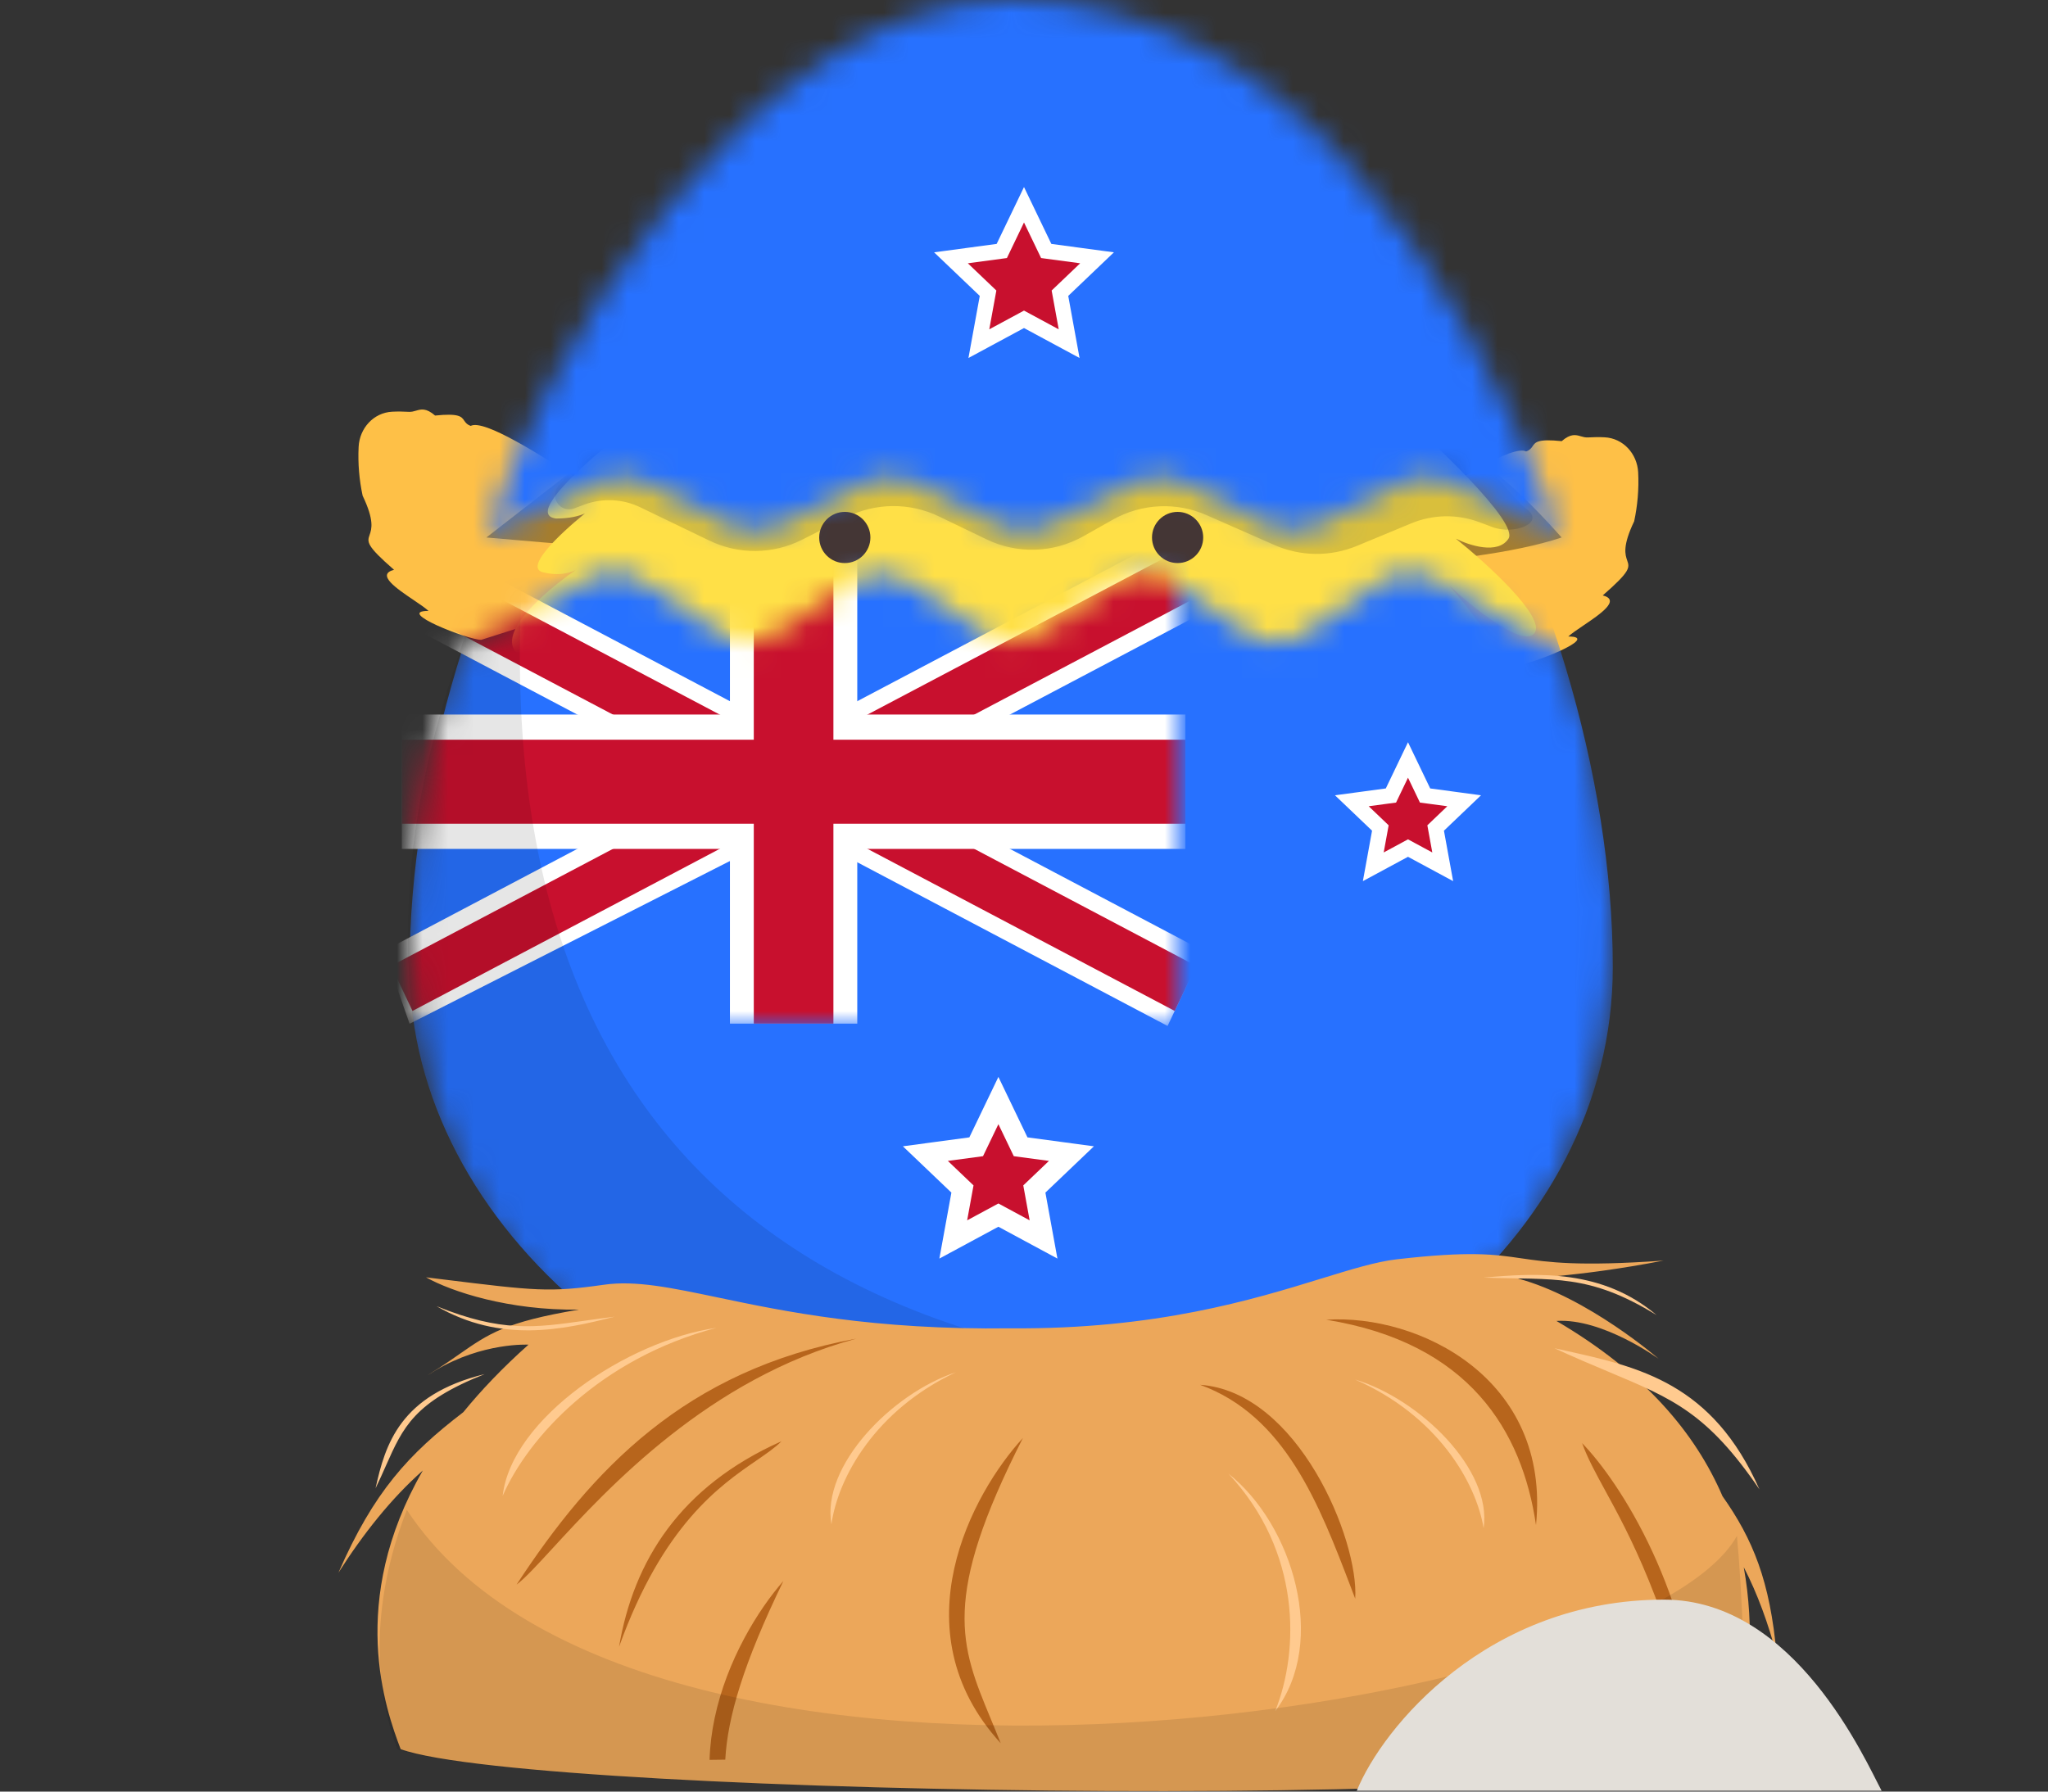 <svg width="80" height="70" viewBox="0 0 80 70" fill="none" xmlns="http://www.w3.org/2000/svg">
<rect x="0" y="0" width="80" height="70" fill="#333333" stroke="none"/>
<path fill-rule="evenodd" clip-rule="evenodd" d="M18.798 25L23.228 23.591L24 19.61C23.665 19.409 23.239 19.137 22.772 18.838C21.106 17.772 18.909 16.368 18.387 16.64C18.235 16.585 18.183 16.507 18.132 16.433C18.028 16.279 17.933 16.139 16.996 16.236C16.642 15.931 16.447 15.988 16.25 16.046C16.161 16.072 16.072 16.098 15.967 16.091C15.749 16.077 15.533 16.075 15.321 16.086C14.593 16.122 14.046 16.729 14.009 17.457C13.976 18.118 14.035 18.758 14.165 19.367C14.63 20.339 14.517 20.668 14.438 20.898C14.342 21.176 14.296 21.309 15.392 22.263C14.679 22.446 15.49 22.994 16.155 23.443C16.395 23.605 16.615 23.755 16.739 23.869C15.392 23.869 18.283 25 18.798 25ZM59.202 26L54.772 24.591L54 20.61C54.335 20.409 54.761 20.137 55.228 19.838C56.894 18.772 59.091 17.368 59.613 17.64C59.765 17.585 59.817 17.507 59.868 17.433C59.972 17.279 60.067 17.139 61.004 17.236C61.358 16.931 61.553 16.988 61.75 17.046C61.839 17.072 61.928 17.098 62.033 17.091C62.251 17.077 62.467 17.075 62.679 17.086C63.407 17.122 63.954 17.729 63.991 18.457C64.024 19.118 63.965 19.758 63.835 20.367C63.37 21.339 63.483 21.668 63.562 21.898C63.658 22.176 63.703 22.309 62.608 23.263C63.321 23.446 62.51 23.994 61.845 24.443C61.605 24.605 61.385 24.755 61.261 24.869C62.608 24.869 59.717 26 59.202 26Z" fill="#FEC047"/>
<path d="M61 21C53.8 23.4 30 22 19 21L23.5 17.5H56C56.333 17.167 57.8 17.4 61 21Z" fill="black" fill-opacity="0.35"/>
<path d="M21.719 20.259C20.077 20.049 25.14 16.146 27.877 14.221C43.478 7.709 51.997 12.558 54.306 15.796C56.017 17.284 59.336 20.417 58.925 21.047C58.514 21.677 57.386 21.309 56.872 21.047C58.07 22.009 60.362 24.092 59.951 24.722C59.541 25.352 57.557 23.76 56.616 22.884C57.813 24.285 59.951 27.138 58.925 27.348C57.899 27.558 57.129 26.91 56.872 26.56C56.017 31.373 51.125 41 38.398 41C25.671 41 22.318 31.373 22.232 26.56C21.89 26.56 21.001 26.35 20.18 25.51C19.416 24.729 21.257 23.13 22.481 22.276C22.209 22.408 21.773 22.504 21.206 22.359C20.486 22.175 21.818 20.901 22.849 20.059C22.602 20.17 22.237 20.259 21.719 20.259Z" fill="#FFE047"/>
<path d="M22.809 19.721L22.427 19.865C22.364 19.888 22.299 19.9 22.232 19.9C21.755 19.9 21.501 19.336 21.818 18.979L23.073 17.567C23.284 17.329 23.569 17.171 23.882 17.116L29.982 16.06C30.213 16.02 30.446 16 30.68 16H54.365C55.674 16 56.898 16.631 57.701 17.665C58.452 18.632 59.257 19.608 59.647 19.9C60.366 20.439 59.138 20.909 58.296 20.593L57.788 20.402C56.927 20.08 55.976 20.096 55.127 20.448L53 21.33C51.968 21.758 50.806 21.745 49.784 21.295L47.127 20.125C45.948 19.605 44.594 19.672 43.471 20.303L42.317 20.953C41.151 21.609 39.739 21.654 38.534 21.072L36.681 20.179C35.533 19.625 34.192 19.638 33.055 20.214L31.333 21.086C30.196 21.662 28.855 21.675 27.707 21.121L25.012 19.821C24.322 19.488 23.526 19.452 22.809 19.721Z" fill="black" fill-opacity="0.15"/>
<path fill-rule="evenodd" clip-rule="evenodd" d="M33 22C33.552 22 34 21.552 34 21C34 20.448 33.552 20 33 20C32.448 20 32 20.448 32 21C32 21.552 32.448 22 33 22ZM46 22C46.552 22 47 21.552 47 21C47 20.448 46.552 20 46 20C45.448 20 45 20.448 45 21C45 21.552 45.448 22 46 22Z" fill="#443635"/>
<mask id="mask0_2286_40642" style="mask-type:alpha" maskUnits="userSpaceOnUse" x="16" y="22" width="47" height="35">
<path d="M39.554 57C58.234 57 67.244 43.679 61.066 25.5L56.094 22.639C55.414 22.248 54.571 22.28 53.923 22.721L50.991 24.717C50.296 25.189 49.383 25.189 48.689 24.717L45.848 22.783C45.153 22.311 44.241 22.311 43.546 22.783L40.705 24.717C40.011 25.189 39.098 25.189 38.403 24.717L35.562 22.783C34.868 22.311 33.955 22.311 33.26 22.783L30.412 24.722C29.721 25.192 28.814 25.194 28.12 24.728L25.106 22.702C24.466 22.271 23.638 22.238 22.965 22.616L17.822 25.5C10.872 47.858 25.029 57 39.554 57Z" fill="#D9D9D9"/>
</mask>
<g mask="url(#mask0_2286_40642)">
<path d="M63 37.788C63 48.433 52.479 57 39.5 57C26.521 57 16 47.913 16 37.788C16 22.877 26.521 3 39.5 3C52.479 3 63 22.877 63 37.788Z" fill="#2771FF"/>
<mask id="mask1_2286_40642" style="mask-type:alpha" maskUnits="userSpaceOnUse" x="15" y="22" width="31" height="18">
<rect x="15" y="22" width="31" height="18" fill="#D9D9D9"/>
</mask>
<g mask="url(#mask1_2286_40642)">
<path fill-rule="evenodd" clip-rule="evenodd" d="M27.524 30.543L15 23.935L16.39 21L31 28.709L45.609 21L47 23.935L34.476 30.543L47 37.151L46.305 38.618L45.609 40.086L31 32.377L16 40L15 37.151L27.524 30.543Z" fill="white"/>
<path fill-rule="evenodd" clip-rule="evenodd" d="M28.914 30.543L15.278 23.348L16.113 21.587L31 29.442L45.888 21.587L46.722 23.348L33.086 30.543L46.722 37.738L45.888 39.499L31 31.643L16.113 39.499L15.278 37.738L28.914 30.543Z" fill="#C8102E"/>
<path fill-rule="evenodd" clip-rule="evenodd" d="M28.513 27.918V21.528H33.487V27.918H46.305V33.168H33.487V39.995H28.513V33.168H15.695V27.918H28.513Z" fill="white"/>
<path fill-rule="evenodd" clip-rule="evenodd" d="M29.445 28.902V21H32.555V28.902H46.305V32.184H32.555V39.995H29.445V32.184H15.695V28.902H29.445Z" fill="#C8102E"/>
</g>
<path d="M52 53.88C48.681 56.22 41.251 57 38.305 57C27.745 57 16.689 49 16 38.573C15.489 30.837 18 25 20.851 18C17.884 39.913 26.875 53.88 52 53.88Z" fill="black" fill-opacity="0.1"/>
</g>
<mask id="mask2_2286_40642" style="mask-type:alpha" maskUnits="userSpaceOnUse" x="19" y="0" width="42" height="21">
<path d="M39.481 0C49.644 0 56.852 9.713 61 21L56.665 18.832C56.089 18.544 55.411 18.544 54.835 18.832L51.415 20.543C50.839 20.831 50.161 20.831 49.585 20.543L46.165 18.832C45.589 18.544 44.911 18.544 44.335 18.832L40.915 20.543C40.339 20.831 39.661 20.831 39.085 20.543L35.665 18.832C35.089 18.544 34.411 18.544 33.835 18.832L30.415 20.543C29.839 20.831 29.161 20.831 28.585 20.543L25.165 18.832C24.589 18.544 23.911 18.544 23.335 18.832L19 21C20.815 14.438 29.319 0 39.481 0Z" fill="#D9D9D9"/>
</mask>
<g mask="url(#mask2_2286_40642)">
<rect x="16" width="49" height="22" fill="#2771FF"/>
<path d="M40 8L40.868 9.806L42.853 10.073L41.404 11.456L41.763 13.427L40 12.476L38.237 13.427L38.596 11.456L37.147 10.073L39.132 9.806L40 8Z" fill="#C8102E" stroke="white" stroke-width="0.6"/>
</g>
<path fill-rule="evenodd" clip-rule="evenodd" d="M16.642 49.907L17.293 49.987C20.92 50.434 21.459 50.5 23.588 50.197C24.826 50.02 26.199 50.308 28.045 50.695C30.626 51.236 34.131 51.971 39.479 51.899C45.149 51.945 48.945 50.777 51.615 49.955C52.798 49.591 53.76 49.294 54.567 49.202C57.43 48.874 58.356 49.009 59.419 49.163C60.47 49.316 61.656 49.489 64.981 49.253C61.519 49.924 59.294 49.954 59.294 49.954C62.025 50.684 64.791 53.091 64.791 53.091C64.791 53.091 62.605 51.495 60.798 51.611C64.248 53.632 66.226 55.995 67.286 58.46C68.47 60.135 69.145 61.774 69.399 64.659C69.074 63.439 68.656 62.276 68.115 61.232C68.547 63.608 68.339 65.997 67.964 68.196C66.513 70.853 20.884 70.24 15.651 68.342C15.061 66.791 13.563 62.577 16.517 57.455C15.28 58.547 14.185 59.932 13.22 61.448C14.603 58.276 15.971 56.805 18.098 55.176C18.802 54.311 19.644 53.429 20.644 52.538C20.644 52.538 18.861 52.437 17.002 53.547C16.904 53.61 16.802 53.675 16.694 53.742C16.863 53.627 17.03 53.521 17.194 53.421C17.471 53.238 17.711 53.071 17.933 52.916C19.097 52.104 19.746 51.651 22.609 51.169C19.882 51.206 17.641 50.469 16.642 49.907Z" fill="#ECA75A"/>
<path fill-rule="evenodd" clip-rule="evenodd" d="M60 59.587C60.58 53.858 55.42 51.329 51.807 51.564C57.4 52.467 59.459 55.91 60 59.587ZM20.178 61.913C20.503 61.672 20.975 61.159 21.596 60.483C23.748 58.142 27.685 53.857 33.451 52.302C26.752 53.54 23.116 57.431 20.178 61.913ZM30.523 56.314L30.526 56.313C30.281 56.56 29.945 56.791 29.546 57.066C28.119 58.047 25.896 59.578 24.182 64.341C24.753 60.974 26.575 58.074 30.523 56.314ZM66.428 68.237C66.138 62.261 63.237 57.857 61.801 56.386C62.014 56.974 62.323 57.54 62.701 58.232C63.656 59.98 65.048 62.528 66.428 68.237ZM39.957 56.185C38.971 57.257 37.75 59.129 37.275 61.285C36.799 63.443 37.068 65.897 39.09 68.11C38.958 67.776 38.827 67.46 38.701 67.156C37.513 64.291 36.757 62.469 39.957 56.185ZM27.915 67.135C28.39 64.868 29.613 62.898 30.601 61.772C29.042 64.987 28.421 67.091 28.331 68.752L27.717 68.76C27.734 68.206 27.804 67.662 27.915 67.135ZM46.878 54.106C50.701 54.373 53.087 60.168 52.938 62.463C52.886 62.325 52.833 62.187 52.78 62.048C51.539 58.797 50.211 55.317 46.878 54.106Z" fill="#B7651C"/>
<path fill-rule="evenodd" clip-rule="evenodd" d="M64.711 51.383C62.602 49.597 60.1 49.726 57.952 49.918C60.712 50.016 62.054 49.748 64.711 51.383Z" fill="#FFCA8F"/>
<path fill-rule="evenodd" clip-rule="evenodd" d="M24.008 51.445C21.965 51.967 19.562 52.481 17.053 51.035C19.594 52.06 20.872 51.88 22.847 51.601C23.207 51.55 23.59 51.496 24.008 51.445ZM19.635 58.446C20.63 56.166 23.437 53.081 27.985 51.88C24.502 52.384 19.978 55.419 19.635 58.446ZM49.811 66.859C50.762 64.487 50.833 60.624 47.984 57.576C50.49 59.559 51.888 64.146 49.811 66.859ZM57.954 59.708C57.652 57.905 56.137 55.301 52.93 53.899C55.468 54.664 58.294 57.423 57.954 59.708ZM32.478 59.557C32.731 57.746 34.175 55.102 37.343 53.614C34.826 54.447 32.076 57.282 32.478 59.557ZM68.728 58.192C66.901 54.05 64.047 53.416 61.15 52.772C61.007 52.741 60.864 52.709 60.721 52.677C61.526 53.048 62.228 53.343 62.856 53.606L62.856 53.606C65.362 54.658 66.696 55.218 68.728 58.192ZM14.67 58.149C15.045 56.444 15.622 54.5 18.933 53.688C16.18 54.78 15.746 55.757 15.075 57.267C14.953 57.542 14.823 57.835 14.67 58.149Z" fill="#FFCA8F"/>
<path d="M67.959 68.197C66.504 70.853 20.766 70.242 15.521 68.345C15.173 67.431 13.97 63.938 15.892 58.993C25.027 72.89 63.966 66.951 67.849 60.011C68.035 61.975 68.27 66.378 67.959 68.197Z" fill="black" fill-opacity="0.1"/>
<path d="M65 62.5C58.098 62.5 54 67.5 53 69.966L73.5 69.966C72.883 68.822 70.128 62.5 65 62.5Z" fill="#E3DFD9"/>
<path d="M39 43L39.868 44.806L41.853 45.073L40.404 46.456L40.763 48.427L39 47.476L37.237 48.427L37.596 46.456L36.147 45.073L38.132 44.806L39 43Z" fill="#C8102E" stroke="white" stroke-width="0.8"/>
<path d="M55 29.693L55.597 30.936L55.667 31.082L55.828 31.103L57.194 31.287L56.197 32.239L56.08 32.351L56.109 32.51L56.356 33.867L55.142 33.212L55 33.135L54.858 33.212L53.644 33.867L53.891 32.51L53.92 32.351L53.803 32.239L52.806 31.287L54.172 31.103L54.333 31.082L54.403 30.936L55 29.693Z" fill="#C8102E" stroke="white" stroke-width="0.6"/>
</svg>
